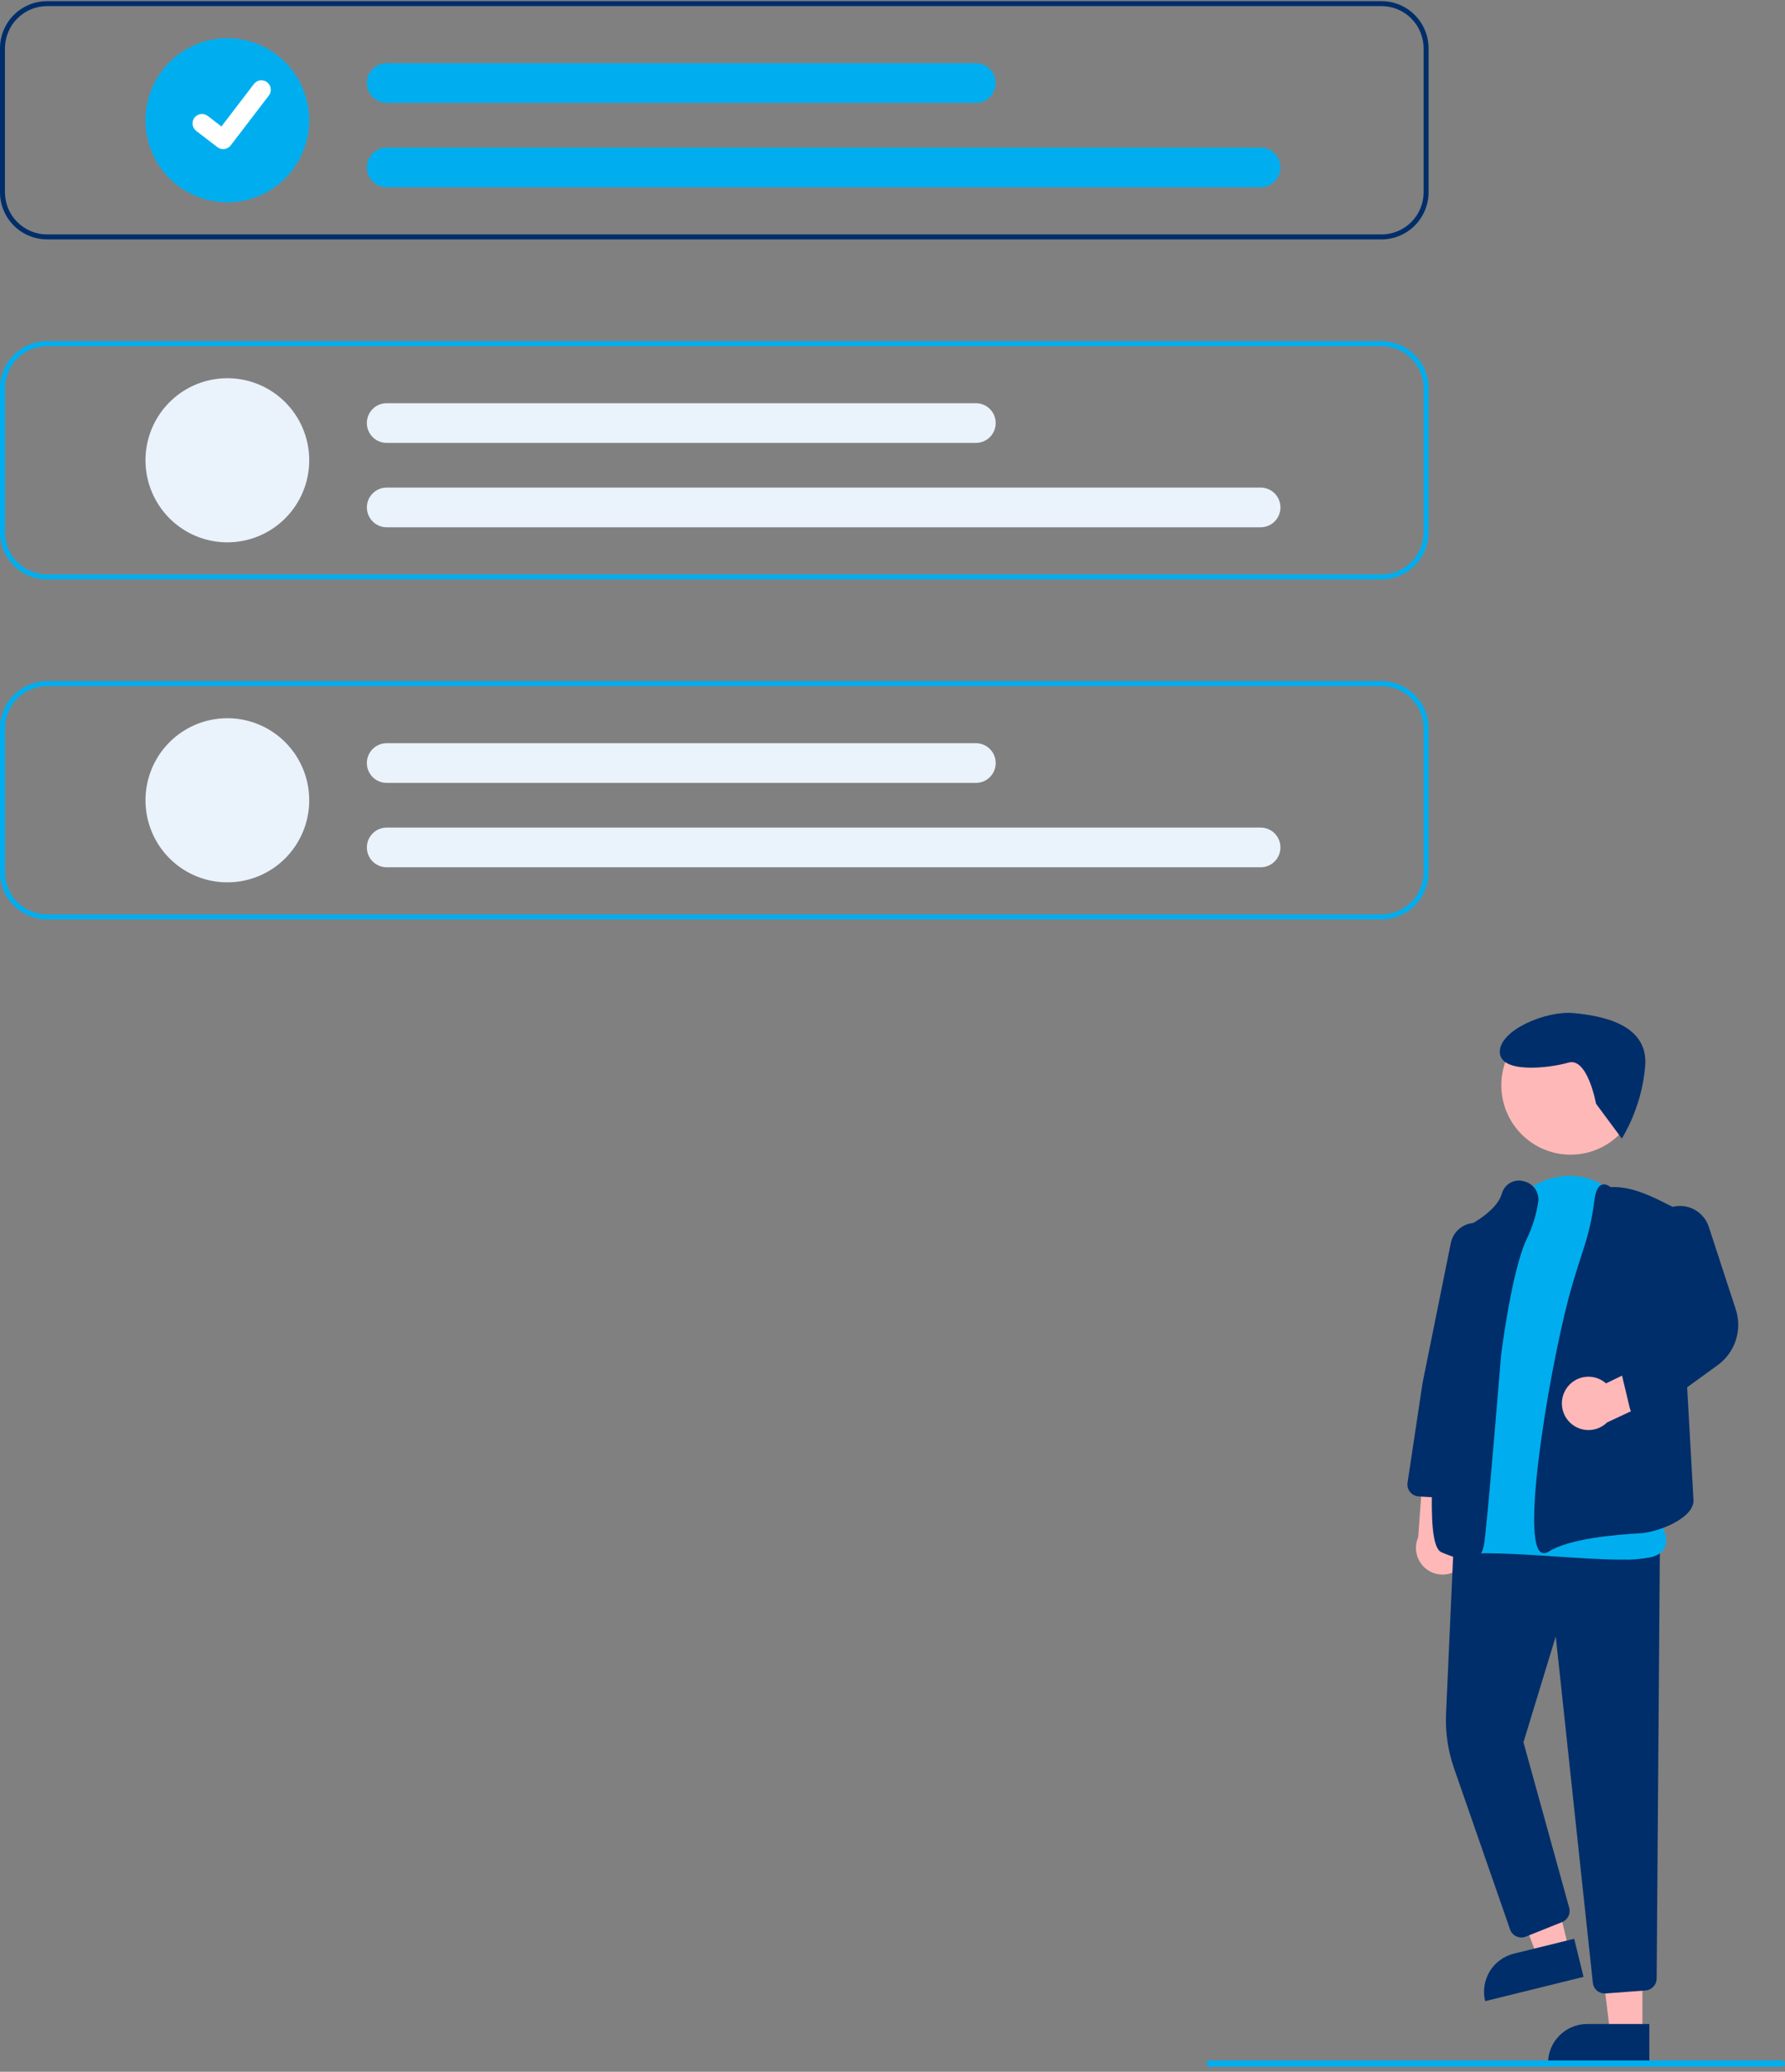 <svg width="287" height="333" viewBox="0 0 287 333" fill="none" xmlns="http://www.w3.org/2000/svg">
<rect x="0" y="0" width="287" height="333" fill="#808080" stroke="none"/>
<g clip-path="url(#clip0_602_2439)">
<path d="M235.342 251.392C235.722 250.898 235.988 250.328 236.124 249.72C236.259 249.112 236.26 248.482 236.126 247.873C235.992 247.265 235.726 246.694 235.348 246.2C234.97 245.705 234.488 245.3 233.937 245.013L234.777 235.313L229.018 233.363L228.024 247.078C227.603 248.038 227.549 249.12 227.871 250.117C228.193 251.115 228.869 251.96 229.77 252.491C230.672 253.023 231.737 253.205 232.764 253.002C233.791 252.8 234.708 252.227 235.341 251.392L235.342 251.392Z" fill="#FFB8B8"/>
<path d="M264.074 326.806H258.892L256.427 306.768H264.078L264.074 326.806Z" fill="#FFB8B8"/>
<path d="M255.189 325.321H265.187V331.629H248.895C248.895 329.956 249.558 328.351 250.738 327.169C251.919 325.986 253.52 325.321 255.189 325.321Z" fill="#002E6A"/>
<path d="M252.309 313.51L247.276 314.75L240.109 295.883L247.538 294.053L252.309 313.51Z" fill="#FFB8B8"/>
<path d="M243.397 314.014L253.105 311.62L254.609 317.745L238.79 321.647C238.391 320.022 238.652 318.306 239.516 316.874C240.38 315.443 241.776 314.414 243.397 314.014Z" fill="#002E6A"/>
<path d="M258.009 320.417C257.535 320.418 257.078 320.243 256.727 319.926C256.375 319.608 256.153 319.171 256.104 318.7L250.141 263.016L244.95 280.044L252.302 306.64C252.428 307.096 252.382 307.583 252.173 308.007C251.963 308.431 251.605 308.762 251.166 308.937L245.321 311.28C245.081 311.376 244.823 311.423 244.564 311.417C244.305 311.411 244.05 311.352 243.814 311.244C243.578 311.137 243.366 310.982 243.192 310.79C243.017 310.598 242.883 310.373 242.798 310.128L233.788 284.225C232.802 281.397 232.366 278.405 232.503 275.412L233.76 247.458L266.881 248.863L266.364 318.026C266.358 318.507 266.173 318.969 265.844 319.321C265.516 319.673 265.069 319.889 264.59 319.928L258.158 320.413C258.108 320.416 258.058 320.417 258.009 320.417Z" fill="#002E6A"/>
<path d="M252.524 185.592C258.674 185.592 263.661 180.596 263.661 174.433C263.661 168.269 258.674 163.273 252.524 163.273C246.373 163.273 241.387 168.269 241.387 174.433C241.387 180.596 246.373 185.592 252.524 185.592Z" fill="#FFB8B8"/>
<path d="M260.714 250.682C257.781 250.682 254.139 250.441 250.368 250.193C245.217 249.853 239.89 249.502 235.914 249.733C235.377 249.786 234.836 249.701 234.341 249.485C233.846 249.269 233.415 248.93 233.088 248.499C228.99 243.24 235.31 222.733 235.582 221.863L240.726 198.931L240.947 198.981L240.726 198.931C241.86 193.888 245.474 190.167 250.164 189.222C254.553 188.339 258.798 190.1 261.521 193.936C261.666 194.14 261.81 194.349 261.954 194.563C270.82 207.72 265.805 240.409 265.469 242.517C265.938 243.079 268.47 246.257 267.774 248.465C267.491 249.364 266.722 249.976 265.488 250.283C263.916 250.595 262.314 250.728 260.712 250.68L260.714 250.682Z" fill="#00AEEF"/>
<path d="M236.094 250.692C235.085 250.692 233.724 250.319 231.89 249.556C231.101 249.227 228.701 248.227 231.615 222.715C233.046 210.184 235.096 197.739 235.116 197.615L235.136 197.495L235.246 197.445C235.299 197.421 240.534 195.017 241.445 191.926C241.475 191.819 241.51 191.716 241.551 191.615C241.801 190.928 242.307 190.365 242.962 190.042C243.617 189.72 244.371 189.664 245.067 189.885C245.802 190.061 246.442 190.51 246.858 191.142C247.275 191.774 247.435 192.541 247.308 193.287C246.991 195.303 246.381 197.261 245.498 199.1C243.035 204.193 241.366 217.696 241.349 217.832C241.255 218.985 239.019 246.308 238.589 248.382C238.438 249.106 238.162 249.992 237.349 250.422C236.96 250.614 236.529 250.708 236.095 250.694L236.094 250.692Z" fill="#002E6A"/>
<path d="M248.26 249.645C248.057 249.645 247.859 249.577 247.698 249.452C244.422 246.957 249.724 216.714 252.867 206.279C253.497 204.189 254.058 202.4 254.534 200.96C255.403 198.376 256.008 195.712 256.343 193.006C256.516 191.54 256.892 190.703 257.493 190.446C257.911 190.268 258.4 190.389 258.954 190.807C261.859 190.663 264.681 191.852 267.297 193.161L269.651 194.338L272.293 241.206C272.218 244.197 266.334 246.308 263.768 246.443C259.647 246.66 252.246 247.333 248.986 249.401C248.772 249.55 248.521 249.634 248.261 249.644L248.26 249.645Z" fill="#002E6A"/>
<path d="M233.543 240.851C233.504 240.851 233.465 240.851 233.426 240.847L228.09 240.518C227.824 240.502 227.565 240.43 227.328 240.308C227.092 240.186 226.883 240.016 226.716 239.808C226.548 239.601 226.426 239.361 226.356 239.103C226.287 238.846 226.271 238.577 226.311 238.313L228.725 222.283L233.271 199.792C233.383 199.238 233.61 198.714 233.937 198.253C234.264 197.793 234.684 197.406 235.17 197.119C235.655 196.831 236.196 196.649 236.756 196.585C237.317 196.52 237.884 196.574 238.423 196.744C239.343 197.038 240.128 197.652 240.635 198.475C241.143 199.298 241.341 200.276 241.192 201.232L237.581 223.769L235.443 239.194C235.377 239.653 235.149 240.072 234.8 240.376C234.452 240.681 234.005 240.849 233.543 240.851H233.543Z" fill="#002E6A"/>
<path d="M251.772 223.305C252.097 222.775 252.535 222.322 253.054 221.979C253.573 221.636 254.161 221.412 254.775 221.321C255.39 221.23 256.018 221.276 256.613 221.454C257.209 221.633 257.758 221.94 258.222 222.354L266.971 218.12L270.836 222.82L258.397 228.626C257.651 229.361 256.662 229.797 255.616 229.85C254.571 229.903 253.543 229.57 252.726 228.914C251.91 228.258 251.361 227.325 251.186 226.291C251.01 225.258 251.218 224.195 251.772 223.305Z" fill="#FFB8B8"/>
<path d="M263.926 227.853C263.495 227.853 263.077 227.708 262.739 227.441C262.4 227.174 262.161 226.8 262.06 226.381L260.791 221.087C260.694 220.689 260.727 220.27 260.885 219.892C261.044 219.515 261.319 219.198 261.67 218.988L269.334 214.392L265.416 200.018C265.077 198.787 265.232 197.472 265.849 196.355C266.465 195.237 267.494 194.406 268.714 194.039C269.935 193.672 271.25 193.798 272.379 194.391C273.508 194.984 274.36 195.995 274.754 197.21L279.079 210.443C279.61 212.057 279.615 213.797 279.091 215.413C278.567 217.029 277.543 218.435 276.167 219.428L265.049 227.488C264.722 227.725 264.329 227.853 263.926 227.853Z" fill="#002E6A"/>
<path d="M286.535 332.185H194.465C194.342 332.185 194.223 332.132 194.136 332.038C194.049 331.945 194 331.817 194 331.685C194 331.552 194.049 331.425 194.136 331.331C194.223 331.238 194.342 331.185 194.465 331.185H286.535C286.658 331.185 286.777 331.238 286.864 331.331C286.951 331.425 287 331.552 287 331.685C287 331.817 286.951 331.945 286.864 332.038C286.777 332.132 286.658 332.185 286.535 332.185Z" fill="#00AEEF"/>
<path d="M256.618 177.407C256.618 177.407 255.263 169.898 252.179 170.795C249.095 171.692 241.158 172.61 241.143 169.074C241.129 165.538 248.614 162.412 253.027 162.835C257.441 163.258 264.945 164.552 264.532 171.185C264.201 175.362 262.913 179.406 260.767 183.003L256.618 177.407Z" fill="#002E6A"/>
<path d="M222.128 0.185H7.563C5.558 0.187 3.636 0.986 2.218 2.407C0.8 3.828 0.002 5.754 0 7.764V30.9C0.002 32.91 0.8 34.836 2.218 36.257C3.636 37.678 5.558 38.477 7.563 38.479H222.128C224.133 38.477 226.056 37.678 227.473 36.257C228.891 34.836 229.689 32.91 229.691 30.9V7.764C229.689 5.754 228.891 3.828 227.473 2.407C226.056 0.986 224.133 0.187 222.128 0.185ZM228.895 30.9C228.892 32.698 228.179 34.421 226.91 35.692C225.642 36.964 223.922 37.679 222.128 37.681H7.563C5.769 37.679 4.05 36.964 2.781 35.692C1.513 34.421 0.799 32.698 0.796 30.9V7.764C0.799 5.966 1.513 4.243 2.781 2.972C4.05 1.701 5.769 0.985 7.563 0.983H222.128C223.922 0.985 225.642 1.701 226.91 2.972C228.179 4.243 228.892 5.966 228.895 7.764V30.9Z" fill="#002E6A"/>
<path d="M222.128 93.128H7.563C5.558 93.126 3.636 92.326 2.218 90.906C0.8 89.485 0.002 87.558 0 85.549V62.413C0.002 60.404 0.8 58.477 2.218 57.056C3.636 55.636 5.558 54.836 7.563 54.834H222.128C224.133 54.836 226.056 55.636 227.473 57.056C228.891 58.477 229.689 60.404 229.691 62.413V85.549C229.689 87.558 228.891 89.485 227.473 90.906C226.056 92.326 224.133 93.126 222.128 93.128ZM7.563 55.632C5.769 55.634 4.049 56.349 2.781 57.62C1.512 58.892 0.798 60.615 0.796 62.413V85.549C0.798 87.347 1.511 89.071 2.78 90.343C4.049 91.614 5.769 92.329 7.563 92.332H222.128C223.922 92.33 225.642 91.615 226.911 90.343C228.18 89.072 228.893 87.348 228.896 85.55V62.413C228.893 60.615 228.18 58.892 226.911 57.62C225.643 56.349 223.923 55.634 222.128 55.632H7.563Z" fill="#00AEEF"/>
<path d="M222.128 147.777H7.563C5.558 147.775 3.636 146.976 2.218 145.555C0.8 144.134 0.002 142.208 0 140.198V117.062C0.002 115.053 0.8 113.127 2.218 111.706C3.636 110.285 5.558 109.486 7.563 109.483H222.128C224.133 109.486 226.056 110.285 227.473 111.706C228.891 113.127 229.689 115.053 229.691 117.062V140.198C229.689 142.208 228.891 144.134 227.473 145.555C226.056 146.976 224.133 147.775 222.128 147.777ZM7.563 110.279C5.769 110.281 4.049 110.996 2.781 112.268C1.512 113.539 0.798 115.263 0.796 117.06V140.197C0.798 141.994 1.512 143.718 2.78 144.99C4.049 146.261 5.769 146.976 7.563 146.978H222.128C223.922 146.976 225.642 146.261 226.911 144.99C228.18 143.719 228.893 141.995 228.896 140.197V117.062C228.894 115.264 228.18 113.54 226.912 112.268C225.643 110.997 223.922 110.281 222.128 110.279H7.563Z" fill="#00AEEF"/>
<path d="M36.556 32.523C33.952 32.523 31.407 31.75 29.242 30.3C27.077 28.851 25.39 26.791 24.394 24.38C23.397 21.97 23.137 19.317 23.645 16.759C24.152 14.2 25.406 11.849 27.247 10.004C29.088 8.16 31.434 6.903 33.988 6.394C36.541 5.885 39.188 6.146 41.594 7.145C43.999 8.143 46.055 9.834 47.502 12.003C48.948 14.173 49.72 16.723 49.72 19.332C49.72 22.831 48.333 26.186 45.864 28.66C43.396 31.134 40.047 32.523 36.556 32.523Z" fill="#00AEEF"/>
<path d="M202.692 30.102H62.171C61.326 30.102 60.516 29.766 59.919 29.167C59.322 28.569 58.986 27.757 58.986 26.911C58.986 26.064 59.322 25.253 59.919 24.654C60.516 24.056 61.326 23.72 62.171 23.72H202.692C203.536 23.72 204.346 24.056 204.944 24.654C205.541 25.253 205.876 26.064 205.876 26.911C205.876 27.757 205.541 28.569 204.944 29.167C204.346 29.766 203.536 30.102 202.692 30.102Z" fill="#00AEEF"/>
<path d="M156.91 16.54H62.168C61.323 16.54 60.513 16.203 59.916 15.605C59.319 15.006 58.983 14.195 58.983 13.348C58.983 12.502 59.319 11.69 59.916 11.092C60.513 10.493 61.323 10.157 62.168 10.157H156.91C157.755 10.157 158.565 10.493 159.162 11.092C159.759 11.69 160.095 12.502 160.095 13.348C160.095 14.195 159.759 15.006 159.162 15.605C158.565 16.203 157.755 16.54 156.91 16.54Z" fill="#00AEEF"/>
<path d="M36.556 87.172C33.952 87.172 31.407 86.398 29.242 84.949C27.077 83.5 25.39 81.439 24.394 79.029C23.397 76.618 23.137 73.966 23.645 71.407C24.152 68.849 25.406 66.498 27.247 64.653C29.088 62.808 31.434 61.552 33.988 61.043C36.541 60.534 39.188 60.795 41.594 61.794C43.999 62.792 46.055 64.483 47.502 66.652C48.948 68.821 49.72 71.372 49.72 73.981C49.72 77.479 48.333 80.835 45.864 83.308C43.396 85.782 40.047 87.172 36.556 87.172Z" fill="#EAF2FC"/>
<path d="M202.692 84.751H62.171C61.326 84.751 60.516 84.415 59.919 83.817C59.322 83.218 58.986 82.406 58.986 81.56C58.986 80.714 59.322 79.902 59.919 79.303C60.516 78.705 61.326 78.369 62.171 78.369H202.692C203.536 78.369 204.346 78.705 204.944 79.303C205.541 79.902 205.876 80.714 205.876 81.56C205.876 82.406 205.541 83.218 204.944 83.817C204.346 84.415 203.536 84.751 202.692 84.751Z" fill="#EAF2FC"/>
<path d="M156.91 71.189H62.168C61.323 71.189 60.513 70.853 59.916 70.254C59.319 69.656 58.983 68.844 58.983 67.997C58.983 67.151 59.319 66.339 59.916 65.741C60.513 65.142 61.323 64.806 62.168 64.806H156.91C157.755 64.806 158.565 65.142 159.162 65.741C159.759 66.339 160.095 67.151 160.095 67.997C160.095 68.844 159.759 69.656 159.162 70.254C158.565 70.853 157.755 71.189 156.91 71.189Z" fill="#EAF2FC"/>
<path d="M36.556 141.821C33.952 141.821 31.407 141.048 29.242 139.598C27.077 138.149 25.39 136.089 24.394 133.678C23.397 131.268 23.137 128.615 23.645 126.057C24.152 123.498 25.406 121.147 27.247 119.302C29.088 117.458 31.434 116.201 33.988 115.692C36.541 115.183 39.188 115.444 41.594 116.443C43.999 117.441 46.055 119.132 47.502 121.301C48.948 123.471 49.72 126.021 49.72 128.63C49.72 132.129 48.333 135.484 45.864 137.958C43.396 140.432 40.047 141.821 36.556 141.821Z" fill="#EAF2FC"/>
<path d="M202.692 139.4H62.171C61.326 139.4 60.516 139.064 59.919 138.466C59.322 137.867 58.986 137.056 58.986 136.209C58.986 135.363 59.322 134.551 59.919 133.953C60.516 133.354 61.326 133.018 62.171 133.018H202.692C203.536 133.018 204.346 133.354 204.944 133.953C205.541 134.551 205.876 135.363 205.876 136.209C205.876 137.056 205.541 137.867 204.944 138.466C204.346 139.064 203.536 139.4 202.692 139.4Z" fill="#EAF2FC"/>
<path d="M156.91 125.838H62.168C61.323 125.838 60.513 125.502 59.916 124.903C59.319 124.305 58.983 123.493 58.983 122.647C58.983 121.8 59.319 120.989 59.916 120.39C60.513 119.792 61.323 119.455 62.168 119.455H156.91C157.755 119.455 158.565 119.792 159.162 120.39C159.759 120.989 160.095 121.8 160.095 122.647C160.095 123.493 159.759 124.305 159.162 124.903C158.565 125.502 157.755 125.838 156.91 125.838Z" fill="#EAF2FC"/>
<path d="M35.884 23.972C35.557 23.973 35.238 23.867 34.977 23.67L34.961 23.658L31.548 21.043C31.39 20.921 31.258 20.77 31.158 20.597C31.058 20.424 30.994 20.234 30.968 20.036C30.942 19.838 30.955 19.637 31.006 19.444C31.058 19.252 31.146 19.071 31.267 18.913C31.389 18.754 31.54 18.621 31.712 18.521C31.885 18.422 32.075 18.357 32.272 18.331C32.47 18.304 32.67 18.317 32.863 18.369C33.055 18.421 33.235 18.51 33.393 18.631L35.603 20.329L40.826 13.502C41.07 13.182 41.432 12.973 41.83 12.921C42.228 12.868 42.632 12.976 42.951 13.221L42.918 13.266L42.952 13.221C43.27 13.466 43.478 13.828 43.531 14.227C43.584 14.627 43.476 15.031 43.232 15.35L37.089 23.377C36.947 23.562 36.764 23.711 36.555 23.814C36.346 23.916 36.116 23.969 35.883 23.968L35.884 23.972Z" fill="white"/>
</g>
<defs>
<clipPath id="clip0_602_2439">
<rect width="287" height="332" fill="white" transform="translate(0 0.185)"/>
</clipPath>
</defs>
</svg>

